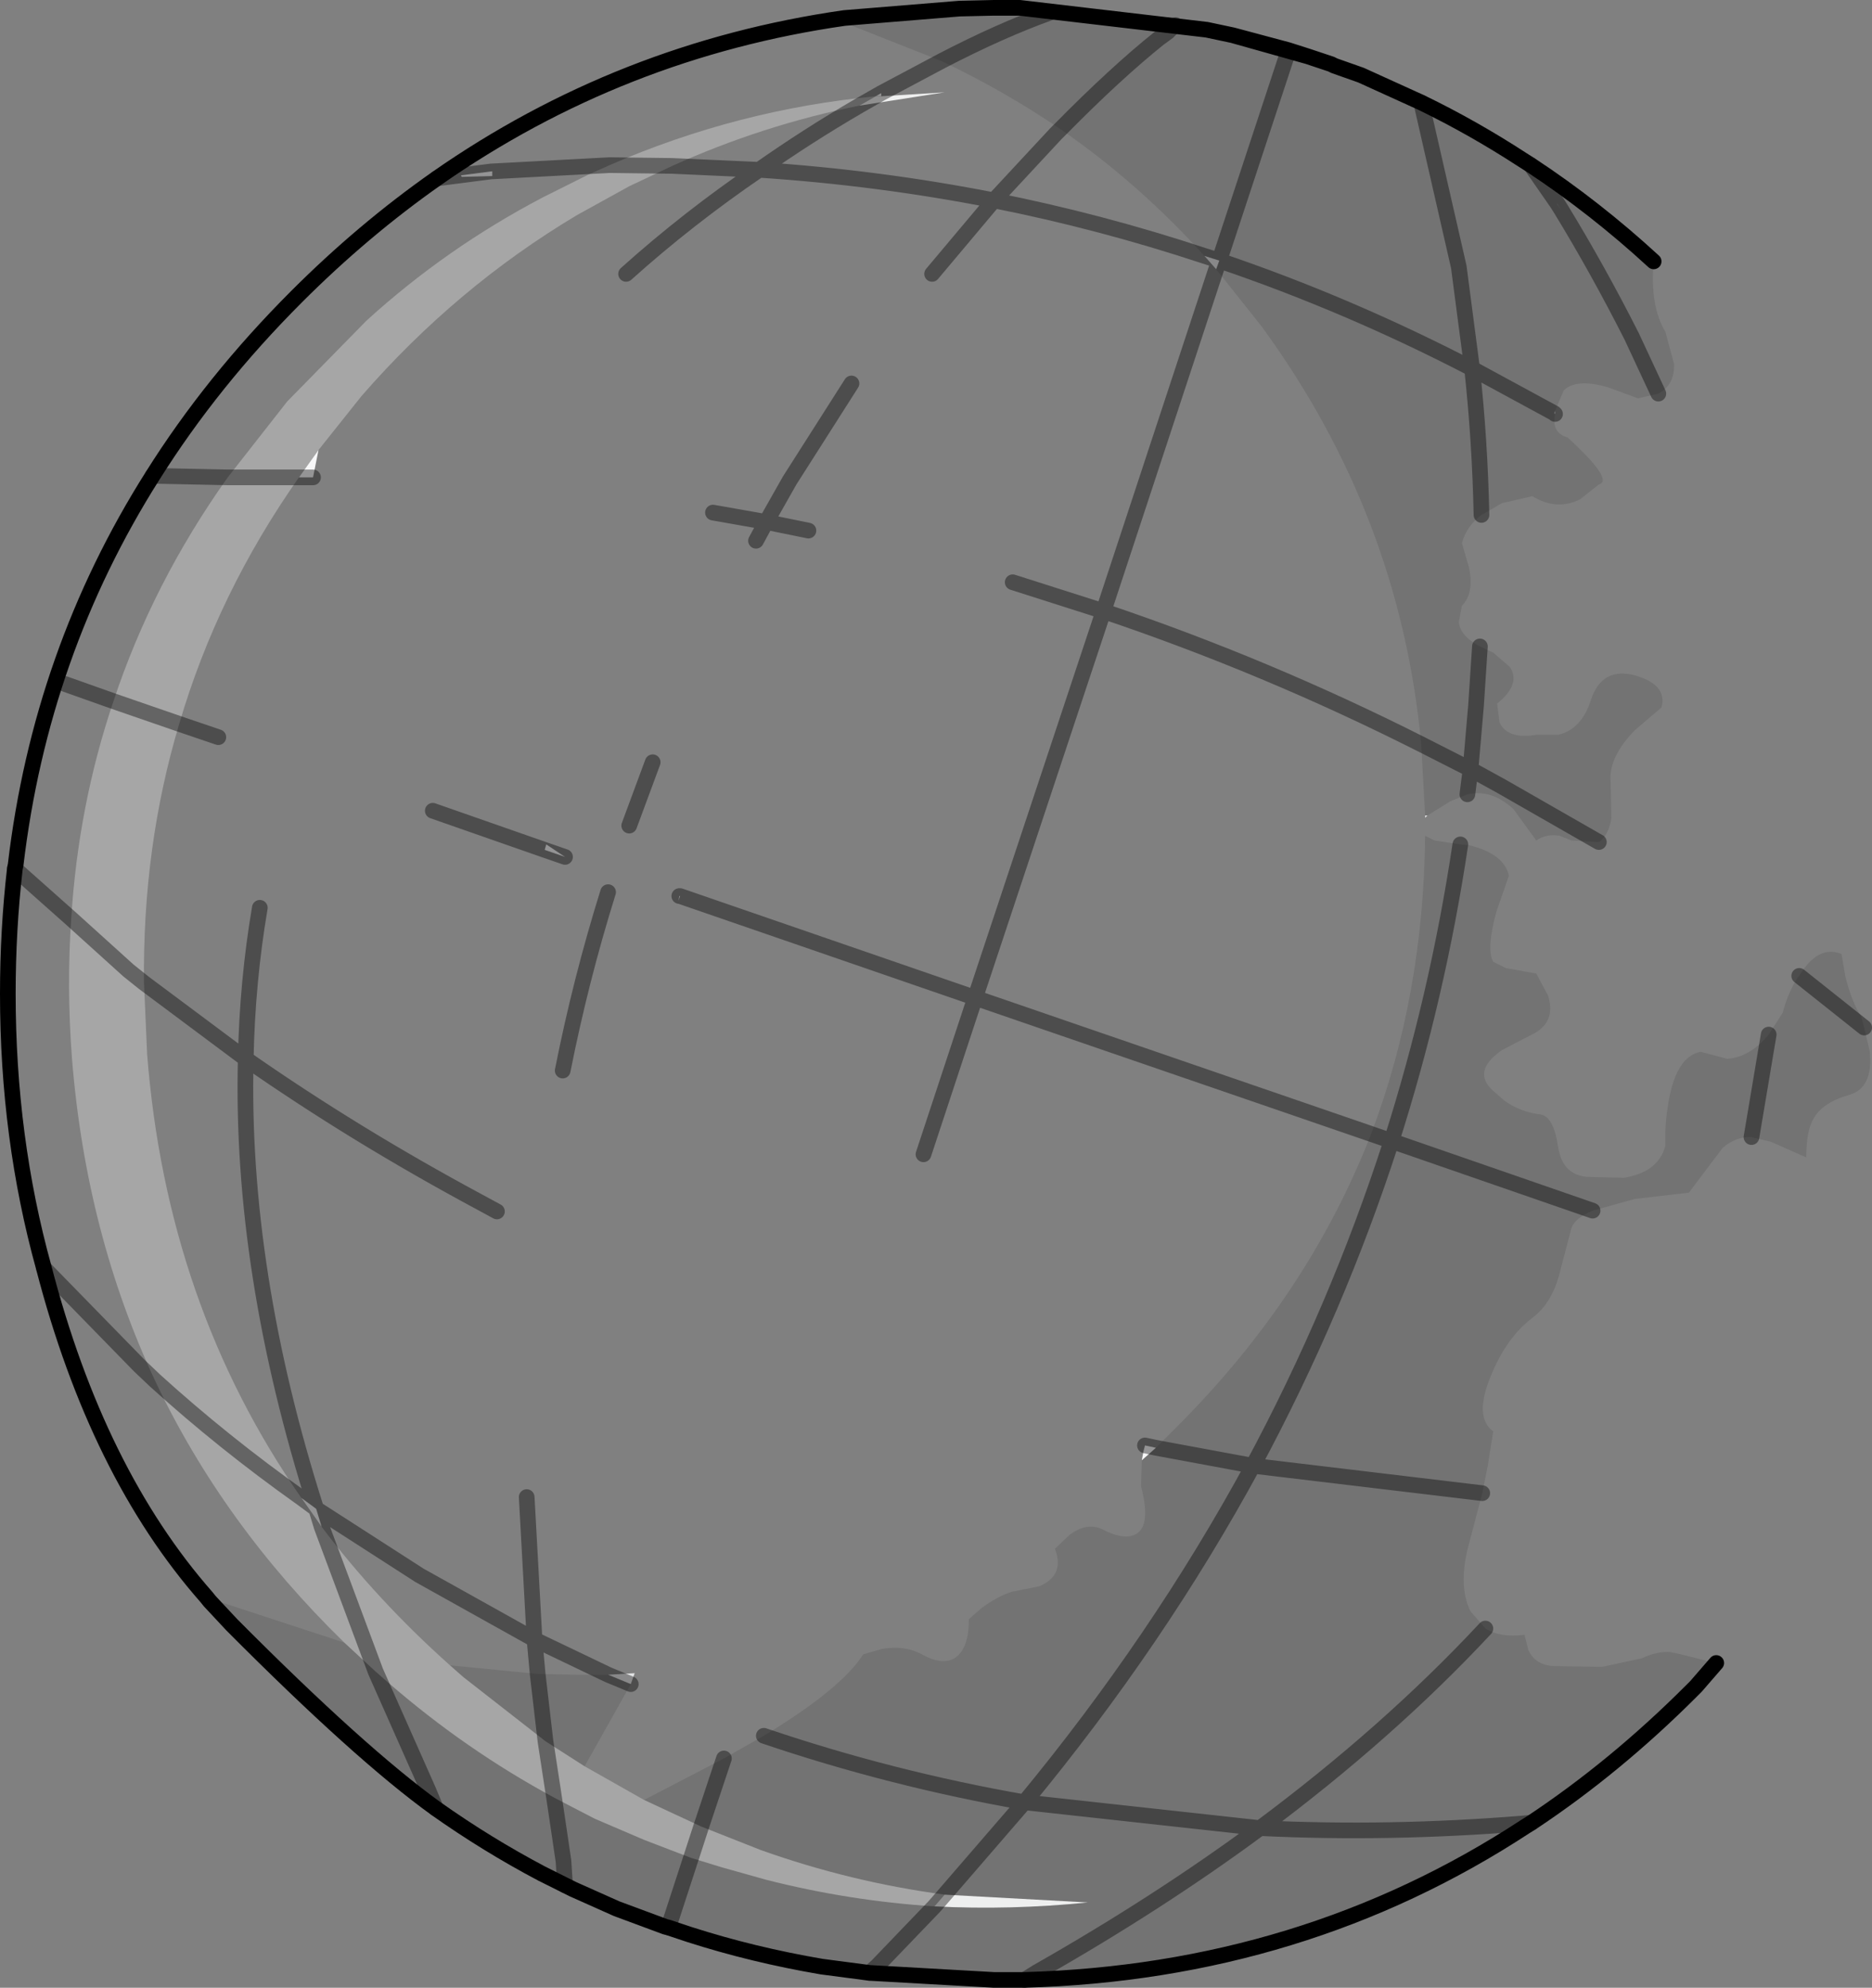 <?xml version="1.0" encoding="UTF-8" standalone="no"?>
<svg xmlns:xlink="http://www.w3.org/1999/xlink" height="127.0px" width="119.6px" xmlns="http://www.w3.org/2000/svg">
  <rect width="100%" height="100%" fill="#808080" stroke="none"/>
  <g transform="matrix(1.0, 0.0, 0.0, 1.0, 54.5, 78.4)">
    <path d="M55.1 27.85 L55.15 27.85 53.85 29.35 53.55 29.65 Q48.7 34.5 43.35 38.05 L42.85 38.1 Q48.55 34.4 53.65 29.3 L55.1 27.85 M-39.7 25.4 L-41.1 23.9 -39.6 25.35 -39.7 25.4 M-0.55 -77.25 L6.8 -77.85 9.0 -77.9 9.25 -77.9 9.35 -77.9 9.5 -77.9 9.75 -77.9 10.0 -77.9 10.2 -77.9 10.45 -77.9 10.65 -77.9 12.6 -77.65 12.7 -77.65 13.35 -77.6 13.2 -77.6 12.6 -77.6 9.5 -77.7 9.35 -77.7 6.85 -77.65 -0.55 -76.95 -0.55 -77.25 M30.55 -74.3 L30.75 -74.2 32.4 -73.55 27.8 -75.1 21.15 -76.7 22.6 -76.5 24.25 -76.15 27.8 -75.2 29.05 -74.8 30.55 -74.3 M1.8 -72.45 L1.8 -72.25 1.45 -72.25 1.8 -72.45 M12.7 -77.65 L12.6 -77.6 12.7 -77.65 M-34.15 -49.65 L-34.5 -47.9 -35.4 -47.9 -34.15 -49.65 M18.45 14.9 L18.55 14.35 18.65 13.95 19.35 14.1 18.45 14.9 M-19.6 -24.45 L-18.4 -23.65 -19.7 -24.1 -19.6 -24.45 M-11.15 -20.85 L-11.1 -21.15 -11.05 -21.15 -11.15 -20.85 M-23.05 -67.15 L-23.1 -67.15 -25.0 -67.1 -25.05 -67.2 -23.1 -67.45 -23.05 -67.45 -23.05 -67.15 M-35.25 17.3 L-34.3 18.0 -33.95 19.15 -35.25 17.3" fill="#f7f7f8" fill-rule="evenodd" stroke="none"/>
    <path d="M44.8 -52.0 L44.85 -52.15 44.85 -51.95 44.8 -52.0 M36.7 -26.3 L36.55 -26.15 36.55 -26.3 36.7 -26.3 M60.35 -15.95 L60.45 -16.05 60.35 -15.95 M43.35 38.05 L42.95 38.3 42.85 38.1 43.35 38.05 M-41.1 23.9 L-41.35 23.65 -41.3 23.65 -41.1 23.9 -41.3 23.65 -41.05 23.75 -41.1 23.9 M22.45 -62.05 L23.4 -61.75 23.2 -61.2 22.45 -62.05 M-13.95 28.5 L-14.2 29.2 -15.65 28.6 -13.95 28.5" fill="#e2e3e4" fill-rule="evenodd" stroke="none"/>
    <path d="M1.8 -72.25 L5.85 -72.5 0.4 -71.65 1.45 -72.25 1.8 -72.25 M5.2 43.4 L5.85 42.65 15.0 43.15 Q10.05 43.65 5.2 43.4" fill="#eeefef" fill-rule="evenodd" stroke="none"/>
    <path d="M24.25 -76.15 L29.05 -74.8 27.8 -75.2 24.25 -76.15" fill="#231f20" fill-rule="evenodd" stroke="none"/>
    <path d="M36.55 -26.15 Q35.95 -25.5 36.55 -25.0 36.45 -14.8 33.1 -5.95 L7.8 -14.65 33.1 -5.95 Q29.1 4.35 20.7 12.75 L19.35 14.1 18.65 13.95 Q19.25 11.6 21.15 10.05 22.1 8.75 22.3 7.45 22.65 4.8 18.9 4.8 L18.35 3.95 Q17.45 3.15 15.9 3.3 L14.95 3.2 Q13.85 2.75 12.9 1.05 L11.1 -2.05 Q10.25 -3.05 8.9 -2.2 8.1 -3.0 6.2 -3.9 L4.5 -4.65 Q1.3 -5.85 -2.85 -6.2 -7.6 -6.7 -9.6 -7.95 -10.85 -8.75 -12.35 -8.65 L-13.6 -8.45 Q-15.35 -9.45 -16.85 -9.95 L-18.55 -10.0 -21.55 -10.0 Q-25.25 -10.0 -25.85 -11.2 -26.3 -12.1 -25.7 -14.15 -25.3 -15.7 -26.35 -15.95 L-30.2 -17.05 Q-32.3 -18.7 -30.85 -23.95 L-26.85 -26.6 -26.45 -26.85 Q-21.75 -29.65 -20.35 -29.2 L-20.7 -27.3 Q-20.85 -25.25 -19.6 -24.45 L-19.7 -24.1 -18.4 -23.65 -16.4 -22.25 -15.65 -21.4 Q-15.05 -20.4 -15.6 -19.45 L-15.4 -18.6 -13.35 -18.7 Q-11.35 -19.7 -11.15 -20.85 L-11.05 -21.15 7.8 -14.65 4.5 -4.65 7.8 -14.65 -11.05 -21.15 -11.1 -21.15 Q-11.15 -22.35 -12.85 -23.95 L-14.3 -25.65 Q-14.9 -26.6 -14.95 -27.5 -15.05 -29.1 -13.35 -29.7 L-12.8 -29.7 -10.85 -29.8 Q-7.85 -30.45 -5.35 -32.95 L-4.35 -33.75 -0.35 -33.95 4.3 -32.5 Q6.2 -31.9 7.4 -32.95 L6.55 -34.7 Q5.1 -36.7 2.15 -37.95 1.65 -38.7 1.8 -39.45 2.1 -40.95 5.4 -40.95 L10.2 -41.2 10.95 -41.4 Q12.55 -41.95 11.65 -43.2 L9.55 -45.15 Q8.4 -46.0 8.4 -46.7 8.4 -47.95 7.85 -49.3 7.25 -50.95 6.4 -50.45 L3.2 -48.85 Q0.65 -47.4 -0.6 -45.2 L-2.85 -44.5 -5.55 -45.05 -4.05 -47.7 -0.1 -53.9 -4.05 -47.7 -5.55 -45.05 -2.85 -44.5 -4.65 -44.1 -6.2 -43.85 Q-8.85 -43.6 -9.1 -44.7 L-8.95 -45.65 -8.3 -48.05 Q-6.9 -51.6 -4.1 -52.7 L-0.1 -53.9 Q2.8 -54.95 4.65 -56.2 L6.15 -56.45 Q7.8 -56.45 8.4 -55.2 L10.95 -55.25 Q12.7 -56.75 12.15 -58.45 9.15 -59.95 6.15 -59.7 L5.65 -60.45 5.05 -60.9 9.0 -65.6 Q1.6 -67.05 -6.0 -67.55 -2.95 -69.7 0.4 -71.65 -2.95 -69.7 -6.0 -67.55 1.6 -67.05 9.0 -65.6 L5.05 -60.9 3.65 -61.2 3.05 -60.35 1.9 -58.95 0.5 -58.9 -2.6 -59.45 Q-4.35 -59.45 -5.4 -58.55 L-6.85 -57.45 Q-6.7 -57.65 -7.0 -58.05 -7.55 -58.85 -9.6 -59.95 -11.4 -60.9 -12.6 -60.25 L-14.1 -60.2 -14.5 -60.9 -15.5 -62.5 Q-16.25 -63.75 -17.65 -64.65 L-14.3 -66.5 -11.55 -67.8 Q-5.8 -70.4 0.4 -71.65 L5.85 -72.5 1.8 -72.25 1.8 -72.45 5.65 -74.5 1.8 -72.45 1.45 -72.25 Q-7.4 -71.4 -15.55 -67.85 L-16.9 -67.25 -19.8 -65.8 Q-22.3 -67.05 -23.05 -67.15 L-23.05 -67.45 -23.1 -67.45 -25.05 -67.2 -25.0 -67.1 Q-26.2 -66.85 -27.35 -65.95 L-29.2 -64.4 Q-30.85 -62.75 -29.6 -61.95 L-31.15 -61.25 Q-32.55 -60.4 -32.1 -59.45 L-31.25 -58.2 -31.1 -57.9 -36.15 -52.75 -39.95 -47.9 Q-44.75 -41.15 -47.25 -33.6 L-50.35 -34.7 -47.25 -33.6 Q-49.5 -26.95 -49.95 -19.7 -50.25 -15.35 -49.9 -10.75 -49.0 0.4 -44.6 9.8 -40.25 19.0 -32.5 26.55 L-41.05 23.75 -41.3 23.65 Q-48.3 15.7 -51.7 2.6 -54.0 -5.7 -54.0 -14.9 -54.0 -19.0 -53.55 -22.9 L-53.5 -23.15 Q-51.9 -36.7 -44.75 -48.0 -40.95 -54.05 -35.55 -59.45 -31.3 -63.7 -26.6 -67.0 -14.85 -75.2 -0.55 -77.25 L-0.55 -76.95 5.65 -74.5 Q9.65 -72.6 13.25 -70.15 18.25 -66.7 22.45 -62.05 15.8 -64.25 9.0 -65.6 L12.95 -69.85 13.25 -70.15 12.95 -69.85 9.0 -65.6 Q15.8 -64.25 22.45 -62.05 L23.2 -61.2 16.0 -39.35 10.2 -41.2 16.0 -39.35 23.2 -61.2 26.1 -57.55 Q34.95 -45.45 36.3 -30.85 L36.55 -26.3 36.55 -26.15 M-34.5 -47.9 Q-34.7 -45.8 -33.6 -45.7 L-34.05 -43.75 Q-34.9 -41.65 -37.1 -41.2 -39.35 -40.7 -38.65 -39.1 -38.1 -37.8 -36.85 -37.2 L-36.7 -36.1 Q-36.85 -34.9 -38.1 -34.45 L-39.95 -32.9 Q-40.6 -32.05 -40.55 -31.3 -40.5 -30.35 -39.35 -29.45 L-39.1 -26.9 Q-39.1 -24.15 -40.35 -23.2 L-40.6 -21.45 Q-40.35 -19.85 -37.9 -20.4 L-37.85 -20.45 -36.45 -20.15 Q-35.0 -19.65 -34.85 -18.7 L-36.35 -14.8 Q-37.35 -10.75 -34.85 -9.95 L-32.8 -10.3 -29.85 -10.45 Q-28.25 -10.15 -25.3 -7.25 -21.8 -3.8 -22.6 -1.2 L-22.75 -1.0 -25.2 1.85 Q-27.65 5.5 -26.85 8.3 L-26.4 10.45 Q-25.55 12.7 -23.35 13.3 L-21.25 16.5 -20.85 17.25 Q-19.2 20.45 -19.35 22.55 L-18.75 23.5 Q-17.8 24.35 -16.1 24.05 -14.0 23.65 -13.65 25.75 -13.4 27.0 -13.95 28.5 L-15.65 28.6 -17.6 28.6 -20.15 28.55 -25.75 28.0 Q-30.4 23.85 -33.95 19.15 L-34.3 18.0 -27.7 22.25 -20.35 26.35 -20.15 28.55 -20.35 26.35 -27.7 22.25 -34.3 18.0 -35.25 17.3 Q-43.85 4.95 -45.1 -11.05 L-45.3 -15.6 -38.8 -10.75 Q-39.15 2.8 -34.3 18.0 -39.15 2.8 -38.8 -10.75 L-45.3 -15.6 Q-45.4 -24.3 -43.05 -32.15 -40.6 -40.5 -35.4 -47.9 L-34.5 -47.9 M36.3 -30.85 Q26.4 -35.85 16.0 -39.35 L7.8 -14.65 16.0 -39.35 Q26.4 -35.85 36.3 -30.85 M-26.6 -67.0 L-25.05 -67.2 -26.6 -67.0 M-14.5 -60.9 Q-10.55 -64.45 -6.0 -67.55 L-11.55 -67.8 -6.0 -67.55 Q-10.55 -64.45 -14.5 -60.9 M-23.05 -67.45 L-15.55 -67.85 -23.05 -67.45 M-44.75 -48.0 L-39.95 -47.9 -44.75 -48.0 M-40.55 -31.3 L-43.05 -32.15 -40.55 -31.3 M-49.95 -19.7 L-53.55 -22.9 -49.95 -19.7 M-37.9 -20.4 Q-38.7 -15.7 -38.8 -10.75 -31.85 -5.9 -23.95 -1.65 L-22.75 -1.0 -23.95 -1.65 Q-31.85 -5.9 -38.8 -10.75 -38.7 -15.7 -37.9 -20.4 M-14.3 -25.65 L-12.8 -29.7 -14.3 -25.65 M-8.95 -45.65 L-5.55 -45.05 -6.2 -43.85 -5.55 -45.05 -8.95 -45.65 M-19.7 -24.1 L-26.85 -26.6 -19.7 -24.1 M-18.55 -10.0 Q-17.4 -15.8 -15.65 -21.4 -17.4 -15.8 -18.55 -10.0 M-51.7 2.6 L-45.6 8.85 -44.6 9.8 -45.6 8.85 -51.7 2.6 M-20.85 17.25 L-20.35 26.35 -15.65 28.6 -20.35 26.35 -20.85 17.25" fill="#ffffff" fill-opacity="0.0" fill-rule="evenodd" stroke="none"/>
    <path d="M45.25 -65.0 L45.0 -65.4 43.3 -67.85 45.0 -65.4 44.95 -65.35 45.25 -65.0 Q47.6 -61.15 49.75 -56.9 L51.45 -53.25 49.75 -56.9 Q47.6 -61.15 45.25 -65.0 M51.15 -61.7 Q50.9 -58.85 51.9 -57.2 L52.45 -55.15 Q52.5 -53.8 51.45 -53.25 L50.15 -52.95 48.25 -53.65 Q46.2 -54.25 45.4 -53.45 L44.85 -52.15 44.8 -52.0 44.85 -51.95 Q44.6 -50.75 45.65 -50.45 48.65 -47.7 47.65 -47.45 L46.45 -46.5 Q44.95 -45.75 43.4 -46.7 L41.45 -46.25 40.15 -45.5 Q39.2 -44.8 38.9 -43.7 L39.35 -42.15 Q39.7 -40.5 38.9 -39.7 L38.7 -38.65 Q38.8 -37.75 40.05 -37.1 L40.9 -36.7 41.95 -35.8 Q42.7 -34.7 41.15 -33.45 L41.3 -32.25 Q41.8 -31.15 43.65 -31.45 L45.05 -31.45 Q46.55 -31.8 47.15 -33.7 47.85 -35.8 49.95 -35.25 52.05 -34.65 51.65 -33.2 L49.95 -31.75 Q48.25 -30.0 48.4 -28.45 L48.45 -26.1 Q48.25 -25.0 47.65 -24.6 L45.9 -24.7 45.15 -25.0 Q44.3 -25.15 43.65 -24.7 L42.2 -26.7 Q40.8 -28.0 39.25 -27.65 L38.15 -27.2 36.7 -26.3 36.55 -26.3 36.3 -30.85 Q34.95 -45.45 26.1 -57.55 L23.2 -61.2 23.4 -61.75 22.45 -62.05 Q18.25 -66.7 13.25 -70.15 16.8 -73.75 19.55 -75.95 L20.1 -76.35 20.35 -76.6 20.4 -76.65 20.5 -76.7 20.6 -76.8 20.5 -76.7 20.4 -76.65 20.35 -76.6 20.1 -76.35 19.55 -75.95 Q16.8 -73.75 13.25 -70.15 9.65 -72.6 5.65 -74.5 9.4 -76.45 12.6 -77.6 9.4 -76.45 5.65 -74.5 L-0.55 -76.95 6.85 -77.65 9.35 -77.7 9.5 -77.7 12.6 -77.6 13.2 -77.6 13.35 -77.6 18.65 -77.05 19.1 -77.0 20.4 -76.8 20.6 -76.8 21.1 -76.7 21.15 -76.7 27.8 -75.1 23.4 -61.75 27.8 -75.1 32.4 -73.55 32.45 -73.6 36.3 -71.85 Q39.6 -70.25 42.75 -68.2 L43.3 -67.85 Q47.4 -65.15 51.15 -61.7 M44.8 -52.0 L39.55 -54.85 38.7 -61.35 36.3 -71.85 38.7 -61.35 39.55 -54.85 44.8 -52.0 M36.55 -25.0 L37.15 -24.7 38.8 -24.45 39.35 -24.4 Q41.6 -23.85 41.9 -22.45 L41.1 -20.15 Q40.45 -17.75 40.9 -16.95 L41.7 -16.55 43.65 -16.2 44.4 -14.8 Q44.9 -13.25 43.65 -12.45 L41.45 -11.3 Q39.5 -9.95 40.9 -8.7 L41.65 -8.05 Q42.65 -7.35 43.9 -7.2 44.75 -7.1 45.05 -5.1 45.35 -3.2 47.15 -3.2 L49.25 -3.15 Q51.45 -3.5 51.9 -5.2 51.85 -6.55 52.1 -8.0 52.6 -10.9 54.15 -11.2 L55.85 -10.75 Q57.3 -10.85 58.5 -12.3 L59.4 -13.7 Q59.7 -14.9 60.35 -15.95 L60.45 -16.05 64.6 -12.75 64.95 -11.25 Q65.2 -8.9 63.65 -8.45 61.9 -7.95 61.35 -6.9 60.9 -6.15 60.9 -4.45 L58.65 -5.45 57.4 -5.75 Q56.4 -5.8 55.55 -5.05 L53.4 -2.2 49.95 -1.8 47.25 -1.05 Q46.15 -0.6 45.9 0.05 L45.1 3.1 Q44.6 4.9 43.4 5.8 41.75 7.05 40.75 9.5 39.65 12.15 40.9 13.05 L40.55 15.25 40.2 17.0 39.4 20.05 Q38.6 22.85 39.45 24.55 L40.4 25.65 Q41.35 26.25 42.9 26.05 L43.15 27.05 Q43.65 28.05 44.9 28.05 L47.85 28.1 50.4 27.55 Q51.35 27.1 52.2 27.15 L52.9 27.3 55.1 27.85 53.65 29.3 Q48.55 34.4 42.85 38.1 L42.95 38.3 Q28.75 47.6 10.95 48.1 L10.7 48.1 9.0 48.1 1.05 47.65 -2.0 47.25 Q-6.4 46.5 -10.45 45.2 L-11.8 44.75 -12.0 44.7 -15.1 43.55 -17.9 42.3 -18.4 42.05 -18.5 42.0 -19.9 41.3 Q-23.4 39.45 -26.65 37.15 -31.5 33.65 -39.7 25.4 L-39.6 25.35 -41.1 23.9 -41.05 23.75 -32.5 26.55 -30.5 28.4 -27.15 35.95 -26.65 37.15 -27.15 35.95 -30.5 28.4 -29.7 29.1 Q-24.75 33.4 -19.1 36.45 L-17.95 37.05 -16.5 37.8 -13.35 39.15 -10.35 40.3 -8.4 40.9 -5.55 41.7 Q-0.25 43.05 5.2 43.4 10.05 43.65 15.0 43.15 L5.85 42.65 Q-0.15 41.85 -5.9 39.8 L-9.7 38.3 -8.25 33.95 -5.7 32.5 Q-0.75 29.5 0.65 27.3 L1.85 26.95 Q3.3 26.7 4.4 27.3 5.75 28.05 6.55 27.5 7.4 26.9 7.4 25.05 L8.2 24.35 Q9.2 23.6 10.15 23.3 L11.9 22.95 Q13.55 22.25 12.9 20.55 L13.85 19.65 Q14.95 18.85 15.9 19.3 17.35 20.05 18.1 19.6 19.05 19.05 18.4 16.55 L18.45 14.9 19.35 14.1 20.7 12.75 Q29.1 4.35 33.1 -5.95 L34.4 -5.5 Q37.35 -14.75 38.8 -24.45 37.35 -14.75 34.4 -5.5 L33.1 -5.95 Q36.45 -14.8 36.55 -25.0 M60.45 -16.05 Q61.65 -18.05 63.15 -17.45 L63.4 -16.0 Q63.8 -14.4 64.4 -13.45 L64.6 -12.75 60.45 -16.05 M40.15 -45.5 Q40.05 -50.25 39.55 -54.85 31.65 -58.95 23.4 -61.75 31.65 -58.95 39.55 -54.85 40.05 -50.25 40.15 -45.5 M40.05 -37.1 L39.8 -33.3 39.45 -29.25 36.3 -30.85 39.45 -29.25 39.8 -33.3 40.05 -37.1 M-14.2 29.2 L-15.1 30.8 -17.15 34.45 -19.65 32.85 -24.9 28.75 -25.75 28.0 -20.15 28.55 -17.6 28.6 -15.65 28.6 -14.2 29.2 M-13.35 36.6 L-8.25 33.95 -9.7 38.3 -13.35 36.6 M47.65 -24.6 L41.45 -28.15 39.45 -29.25 39.25 -27.65 39.45 -29.25 41.45 -28.15 47.65 -24.6 M47.25 -1.05 L34.4 -5.5 Q30.95 5.2 25.55 15.25 L19.35 14.1 25.55 15.25 Q30.95 5.2 34.4 -5.5 L47.25 -1.05 M57.4 -5.75 L58.5 -12.3 57.4 -5.75 M40.2 17.0 L25.55 15.25 40.2 17.0 M26.0 38.4 Q34.25 38.8 42.85 38.1 34.25 38.8 26.0 38.4 19.5 43.2 11.75 47.6 L10.95 48.1 11.75 47.6 Q19.5 43.2 26.0 38.4 L10.95 36.75 Q19.5 26.4 25.55 15.25 19.5 26.4 10.95 36.75 L26.0 38.4 Q34.2 32.3 40.4 25.65 34.2 32.3 26.0 38.4 M5.2 43.4 L1.55 47.2 1.05 47.65 1.55 47.2 5.2 43.4 M-5.7 32.5 Q2.4 35.25 10.95 36.75 L5.85 42.65 10.95 36.75 Q2.4 35.25 -5.7 32.5 M-20.15 28.55 L-19.65 32.85 -20.15 28.55 M-18.4 42.05 L-18.5 40.5 -19.1 36.45 -18.5 40.5 -18.4 42.05 M-11.8 44.75 L-10.35 40.3 -11.8 44.75" fill="#000000" fill-opacity="0.102" fill-rule="evenodd" stroke="none"/>
    <path d="M1.45 -72.25 L0.4 -71.65 Q-5.8 -70.4 -11.55 -67.8 L-15.55 -67.85 -11.55 -67.8 -14.3 -66.5 -17.65 -64.65 Q-25.35 -60.05 -31.4 -53.1 L-34.15 -49.65 -35.4 -47.9 -39.95 -47.9 -35.4 -47.9 Q-40.6 -40.5 -43.05 -32.15 L-47.25 -33.6 -43.05 -32.15 Q-45.4 -24.3 -45.3 -15.6 L-45.1 -11.05 Q-43.85 4.95 -35.25 17.3 -40.25 13.75 -44.6 9.8 -40.25 13.75 -35.25 17.3 L-33.95 19.15 Q-30.4 23.85 -25.75 28.0 L-24.9 28.75 -19.65 32.85 -19.1 36.45 -19.65 32.85 -17.15 34.45 -13.35 36.6 -9.7 38.3 -5.9 39.8 Q-0.15 41.85 5.85 42.65 L5.2 43.4 Q-0.25 43.05 -5.55 41.7 L-8.4 40.9 -10.35 40.3 -9.7 38.3 -10.35 40.3 -13.35 39.15 -16.5 37.8 -17.95 37.05 -19.1 36.45 Q-24.75 33.4 -29.7 29.1 L-30.5 28.4 -32.5 26.55 Q-40.25 19.0 -44.6 9.8 -49.0 0.4 -49.9 -10.75 -50.25 -15.35 -49.95 -19.7 -49.5 -26.95 -47.25 -33.6 -44.75 -41.15 -39.95 -47.9 L-36.15 -52.75 -31.1 -57.9 Q-26.0 -62.55 -19.8 -65.8 L-16.9 -67.25 -15.55 -67.85 Q-7.4 -71.4 1.45 -72.25 M-49.95 -19.7 L-46.3 -16.4 -45.3 -15.6 -46.3 -16.4 -49.95 -19.7 M-33.95 19.15 L-30.5 28.4 -33.95 19.15" fill="#ffffff" fill-opacity="0.302" fill-rule="evenodd" stroke="none"/>
    <path d="M51.15 -61.7 Q47.4 -65.15 43.3 -67.85 L42.75 -68.2 Q39.6 -70.25 36.3 -71.85 L32.45 -73.6 30.75 -74.2 30.55 -74.3 29.05 -74.8 30.55 -74.3 M55.15 27.85 L53.85 29.35 53.55 29.65 Q48.7 34.5 43.35 38.05 L42.95 38.3 Q28.75 47.6 10.95 48.1 L10.7 48.1 9.0 48.1 1.05 47.65 -2.0 47.25 Q-6.4 46.5 -10.45 45.2 L-11.8 44.75 -12.0 44.7 -15.1 43.55 -17.9 42.3 -18.4 42.05 -18.5 42.0 -19.9 41.3 Q-23.4 39.45 -26.65 37.15 -31.5 33.65 -39.7 25.4 L-41.1 23.9 -41.3 23.65 Q-48.3 15.7 -51.7 2.6 -54.0 -5.7 -54.0 -14.9 -54.0 -19.0 -53.55 -22.9 L-53.5 -23.15 Q-51.9 -36.7 -44.75 -48.0 -40.95 -54.05 -35.55 -59.45 -31.3 -63.7 -26.6 -67.0 -14.85 -75.2 -0.55 -77.25 L6.8 -77.85 9.0 -77.9 9.25 -77.9 9.35 -77.9 9.5 -77.9 9.75 -77.9 10.0 -77.9 10.2 -77.9 10.45 -77.9 10.65 -77.9 22.6 -76.5 24.25 -76.15 29.05 -74.8 27.8 -75.2 24.25 -76.15 22.6 -76.5" fill="none" stroke="#000000" stroke-linecap="round" stroke-linejoin="round" stroke-width="1.0"/>
    <path d="M45.0 -65.4 L45.25 -65.0 Q47.6 -61.15 49.75 -56.9 L51.45 -53.25 M43.3 -67.85 L45.0 -65.4 M36.3 -71.85 L38.7 -61.35 39.55 -54.85 44.8 -52.0 44.85 -51.95 M20.6 -76.8 L20.5 -76.7 20.4 -76.65 20.35 -76.6 20.1 -76.35 19.55 -75.95 Q16.8 -73.75 13.25 -70.15 L12.95 -69.85 9.0 -65.6 Q15.8 -64.25 22.45 -62.05 L23.4 -61.75 27.8 -75.1 M12.6 -77.6 Q9.4 -76.45 5.65 -74.5 L1.8 -72.45 1.45 -72.25 0.4 -71.65 Q-2.95 -69.7 -6.0 -67.55 1.6 -67.05 9.0 -65.6 L5.05 -60.9 M23.2 -61.2 L23.4 -61.75 Q31.65 -58.95 39.55 -54.85 40.05 -50.25 40.15 -45.5 M-0.1 -53.9 L-4.05 -47.7 -5.55 -45.05 -2.85 -44.5 M10.2 -41.2 L16.0 -39.35 23.2 -61.2 M36.3 -30.85 L39.45 -29.25 39.8 -33.3 40.05 -37.1 M12.6 -77.6 L12.7 -77.65 M-15.55 -67.85 L-11.55 -67.8 -6.0 -67.55 Q-10.55 -64.45 -14.5 -60.9 M39.25 -27.65 L39.45 -29.25 41.45 -28.15 47.65 -24.6 M4.5 -4.65 L7.8 -14.65 -11.05 -21.15 -11.1 -21.15 M33.1 -5.95 L34.4 -5.5 Q37.35 -14.75 38.8 -24.45 M7.8 -14.65 L16.0 -39.35 Q26.4 -35.85 36.3 -30.85 M7.8 -14.65 L33.1 -5.95 M19.35 14.1 L25.55 15.25 Q30.95 5.2 34.4 -5.5 L47.25 -1.05 M58.5 -12.3 L57.4 -5.75 M64.6 -12.75 L60.45 -16.05 M43.35 38.05 L42.85 38.1 Q34.25 38.8 26.0 38.4 L10.95 36.75 Q19.5 26.4 25.55 15.25 L40.2 17.0 M18.65 13.95 L19.35 14.1 M5.2 43.4 L5.85 42.65 10.95 36.75 Q2.4 35.25 -5.7 32.5 M-9.7 38.3 L-10.35 40.3 -11.8 44.75 M1.05 47.65 L1.55 47.2 5.2 43.4 M10.95 48.1 L11.75 47.6 Q19.5 43.2 26.0 38.4 34.2 32.3 40.4 25.65 M-25.05 -67.2 L-26.6 -67.0 M-23.05 -67.45 L-23.1 -67.45 -25.05 -67.2 M-39.95 -47.9 L-35.4 -47.9 -34.5 -47.9 M-15.55 -67.85 L-23.05 -67.45 M-50.35 -34.7 L-47.25 -33.6 -43.05 -32.15 -40.55 -31.3 M-39.95 -47.9 L-44.75 -48.0 M-45.3 -15.6 L-46.3 -16.4 -49.95 -19.7 -53.55 -22.9 M-44.6 9.8 Q-40.25 13.75 -35.25 17.3 L-34.3 18.0 Q-39.15 2.8 -38.8 -10.75 L-45.3 -15.6 M-6.2 -43.85 L-5.55 -45.05 -8.95 -45.65 M-12.8 -29.7 L-14.3 -25.65 M-22.75 -1.0 L-23.95 -1.65 Q-31.85 -5.9 -38.8 -10.75 -38.7 -15.7 -37.9 -20.4 M-19.7 -24.1 L-18.4 -23.65 M-15.65 -21.4 Q-17.4 -15.8 -18.55 -10.0 M-26.85 -26.6 L-19.7 -24.1 M-34.3 18.0 L-33.95 19.15 -30.5 28.4 -27.15 35.95 -26.65 37.15 M-20.15 28.55 L-20.35 26.35 -27.7 22.25 -34.3 18.0 M-44.6 9.8 L-45.6 8.85 -51.7 2.6 M-15.65 28.6 L-20.35 26.35 -20.85 17.25 M-19.1 36.45 L-19.65 32.85 -20.15 28.55 M-19.1 36.45 L-18.5 40.5 -18.4 42.05 M-14.2 29.2 L-15.65 28.6 M-8.25 33.95 L-9.7 38.3" fill="none" stroke="#000000" stroke-linecap="round" stroke-linejoin="round" stroke-opacity="0.4" stroke-width="1.0"/>
  </g>
</svg>
